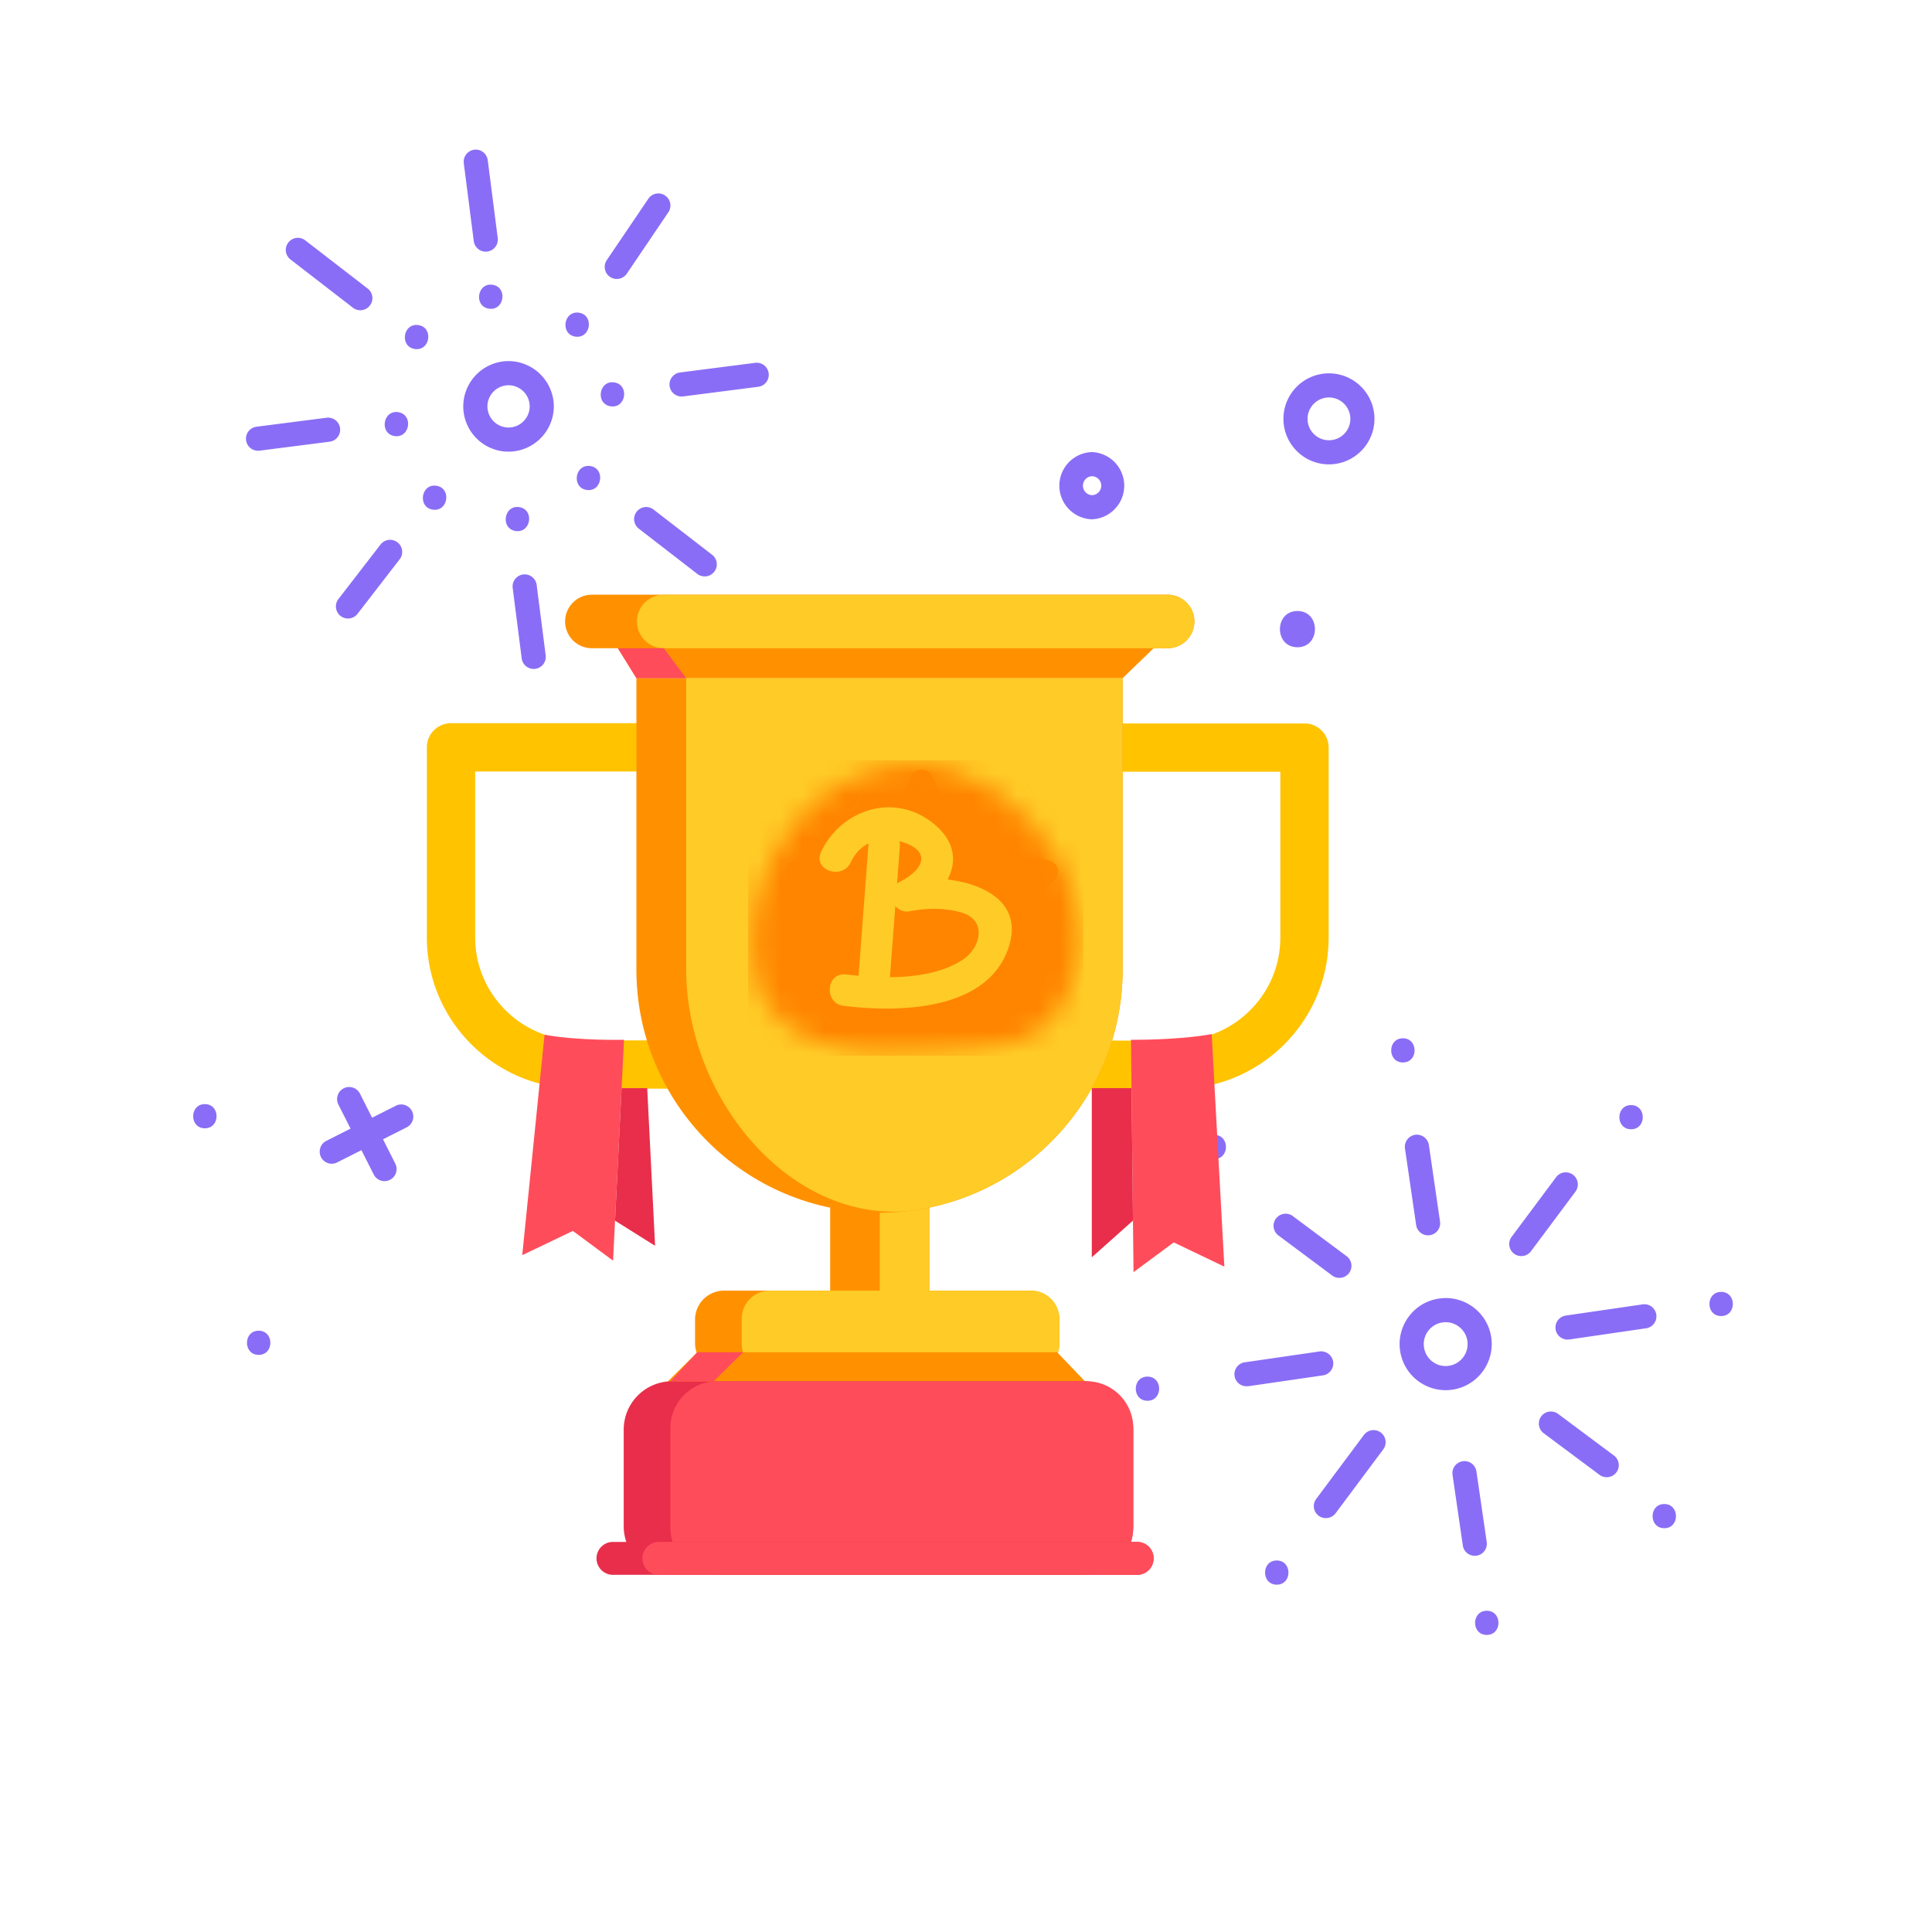 <svg xmlns="http://www.w3.org/2000/svg" xmlns:xlink="http://www.w3.org/1999/xlink" width="90" height="90" viewBox="0 0 90 90">
    <defs>
        <path id="a" d="M5.592 1.443C1.857 2.53-.52 7.29.353 10.926c1.115 4.627 7.252 3.4 10.81 3.293 4.447-.135 5.11-5.53 3.262-8.705-1.428-2.455-3.922-4.44-6.742-4.44-.681 0-1.382.116-2.09.37z"/>
    </defs>
    <g fill="none" fill-rule="evenodd">
        <g fill="#8A6DF6">
            <path d="M61.907 18.516a.996.996 0 1 0 .001 1.993.996.996 0 0 0 0-1.993m0 3.116c-1.17 0-2.121-.951-2.121-2.12s.951-2.12 2.12-2.12c1.17 0 2.12.951 2.12 2.12s-.95 2.12-2.12 2.12M50.86 22.184a.442.442 0 0 0 0 .882.441.441 0 0 0 0-.882m0 2.007a1.567 1.567 0 0 1 0-3.132 1.567 1.567 0 0 1 0 3.132M15.45 54.212a.564.564 0 0 1-.254-1.064l3.272-1.653a.564.564 0 0 1 .507 1.005l-3.271 1.651a.566.566 0 0 1-.253.061"/>
            <path d="M17.913 55.022a.564.564 0 0 1-.503-.308l-1.653-3.273a.563.563 0 0 1 1.005-.507l1.652 3.271a.563.563 0 0 1-.501.817M9.543 52.56c.725 0 .726-1.125 0-1.125-.723 0-.725 1.125 0 1.125M12.05 63.115c.724 0 .725-1.125 0-1.125s-.726 1.125 0 1.125M60.44 30.151c1.086 0 1.088-1.687 0-1.687-1.086 0-1.088 1.687 0 1.687M23.675 17.947a.987.987 0 0 0-.969 1 .987.987 0 0 0 1 .968.987.987 0 0 0 .969-1 .988.988 0 0 0-1-.968zm-2.094 1.017a2.114 2.114 0 0 1 2.076-2.143 2.12 2.12 0 0 1 2.142 2.078 2.115 2.115 0 0 1-2.403 2.121 2.113 2.113 0 0 1-1.815-2.056zM11.463 20.507a.562.562 0 0 1 .488-.629l3.261-.418a.562.562 0 1 1 .143 1.116l-3.262.417a.562.562 0 0 1-.63-.486zM31.193 17.98a.562.562 0 0 1 .487-.629l3.498-.449a.562.562 0 1 1 .143 1.116l-3.499.449a.562.562 0 0 1-.629-.486zM15.866 28.695a.564.564 0 0 1-.101-.79l1.963-2.54a.563.563 0 0 1 .89.69l-1.963 2.539a.563.563 0 0 1-.789.101zM28.418 12.9a.563.563 0 0 1-.152-.782l1.949-2.879a.563.563 0 0 1 .932.63l-1.948 2.88a.564.564 0 0 1-.781.15zM16.463 14.352l-2.95-2.28a.563.563 0 0 1 .688-.89l2.95 2.278a.564.564 0 0 1-.688.892zM32.51 26.755l-2.752-2.128a.562.562 0 1 1 .688-.89l2.752 2.126a.564.564 0 0 1-.687.892zM24.303 30.67l-.42-3.28A.562.562 0 1 1 25 27.249l.42 3.278a.562.562 0 1 1-1.117.143zM22.07 11.232l-.465-3.628a.562.562 0 1 1 1.116-.143l.465 3.628a.562.562 0 1 1-1.116.143zM18.545 19.2c-.718-.1-.876 1.013-.157 1.114.716.101.875-1.013.157-1.114zM20.323 22.628c-.717-.101-.875 1.013-.156 1.114.716.1.875-1.013.156-1.114zM24.182 23.623c-.717-.101-.875 1.013-.156 1.114.717.1.875-1.013.156-1.114zM27.492 21.71c-.718-.1-.876 1.013-.157 1.114.718.101.875-1.013.157-1.114zM28.608 17.813c-.717-.1-.875 1.014-.156 1.115.717.1.875-1.014.156-1.115zM26.965 14.567c-.717-.1-.875 1.013-.157 1.114.718.101.876-1.013.157-1.114zM22.94 13.266c-.718-.101-.876 1.013-.157 1.114.716.1.875-1.013.156-1.114zM19.485 15.144c-.718-.1-.876 1.013-.157 1.114.717.101.875-1.013.157-1.114zM67.348 61.594a1.008 1.008 0 0 0-.82.41c-.164.219-.232.488-.192.758.08.556.598.948 1.156.862.558-.082.945-.6.864-1.157a1.012 1.012 0 0 0-.4-.67 1.011 1.011 0 0 0-.608-.203m-.004 3.166a2.148 2.148 0 0 1-2.122-1.835 2.133 2.133 0 0 1 .404-1.593c.342-.46.844-.759 1.41-.84a2.132 2.132 0 0 1 1.593.402c.459.343.758.844.84 1.41a2.149 2.149 0 0 1-2.125 2.456M58.107 64.576a.561.561 0 0 1-.081-1.12l3.44-.5a.569.569 0 0 1 .638.474.564.564 0 0 1-.476.64l-3.44.5a.687.687 0 0 1-.081.006M73.027 62.402a.562.562 0 0 1-.08-1.119l3.572-.52a.562.562 0 1 1 .162 1.114l-3.572.52a.687.687 0 0 1-.082.005M61.767 70.72a.56.56 0 0 1-.45-.899l2.218-2.974a.562.562 0 1 1 .902.671l-2.219 2.975a.56.56 0 0 1-.45.226M70.87 58.513a.56.56 0 0 1-.45-.899l2.068-2.775a.562.562 0 0 1 .902.673l-2.07 2.775a.559.559 0 0 1-.45.226M62.39 59.528a.552.552 0 0 1-.335-.112l-2.529-1.885a.563.563 0 0 1 .673-.9l2.528 1.885a.56.56 0 0 1-.336 1.012M74.844 68.814a.552.552 0 0 1-.335-.112l-2.598-1.937a.561.561 0 1 1 .672-.9l2.597 1.937a.56.56 0 0 1-.336 1.012M68.7 72.476a.562.562 0 0 1-.556-.482l-.479-3.286a.562.562 0 1 1 1.113-.162l.479 3.286a.562.562 0 0 1-.557.644M66.525 57.546a.561.561 0 0 1-.556-.481l-.52-3.564a.563.563 0 0 1 .476-.638.57.57 0 0 1 .638.476l.519 3.564a.562.562 0 0 1-.557.643M53.453 65.253c.725 0 .726-1.125 0-1.125-.724 0-.725 1.125 0 1.125M59.476 73.82c.725 0 .726-1.126 0-1.126-.723 0-.726 1.125 0 1.125M69.26 76.16c.724 0 .726-1.124 0-1.124-.724 0-.725 1.125 0 1.125M77.529 71.19c.724 0 .725-1.126 0-1.126s-.726 1.125 0 1.125M80.177 61.307c.725 0 .726-1.125 0-1.125-.723 0-.726 1.125 0 1.125M75.982 52.605c.724 0 .726-1.125 0-1.125-.725 0-.726 1.125 0 1.125M65.353 49.493c.723 0 .725-1.125 0-1.125s-.726 1.125 0 1.125M56.565 53.992c.725 0 .726-1.125 0-1.125-.724 0-.725 1.125 0 1.125"/>
        </g>
        <path fill="#FF9100" d="M38.673 60.879h4.618v-4.62h-4.618z"/>
        <path fill="#FFC300" d="M31.098 50.715h-4.145c-3.897 0-7.068-3.16-7.068-7.045v-8.856c0-.622.504-1.125 1.125-1.125h8.783a1.125 1.125 0 1 1 0 2.25h-7.658v7.731c0 2.644 2.162 4.795 4.818 4.795h4.145a1.125 1.125 0 1 1 0 2.25M54.823 50.725H50.68a1.125 1.125 0 1 1 0-2.25h4.144c2.657 0 4.819-2.151 4.819-4.795v-7.73h-7.658a1.125 1.125 0 1 1 0-2.25h8.783c.62 0 1.125.502 1.125 1.124v8.856c0 3.885-3.172 7.045-7.069 7.045"/>
        <path fill="#FF9100" d="M33.728 63.914H48a1.35 1.35 0 0 0 1.35-1.35v-1.091c0-.745-.606-1.35-1.35-1.35H33.728a1.35 1.35 0 0 0-1.35 1.35v1.091c0 .746.604 1.35 1.35 1.35"/>
        <path fill="#FFCB27" d="M34.554 62.608v-1.18c0-.72.585-1.305 1.306-1.305h12.183c.722 0 1.307.585 1.307 1.306v1.179c0 .722-.585 1.306-1.307 1.306H35.86a1.306 1.306 0 0 1-1.306-1.306"/>
        <path fill="#FF9100" d="M53.74 30.197l-1.444 1.395h-22.65l-1.303-2.108z"/>
        <path fill="#FFCB27" d="M40.983 60.123h2.31v-4.178h-2.31z"/>
        <path fill="#FF9100" d="M40.971 56.492c6.255 0 11.326-5.072 11.326-11.326V31.592H29.646v13.574c0 6.254 5.07 11.326 11.325 11.326"/>
        <path fill="#FFCB27" d="M42.131 56.432c-5.518.354-10.165-5.403-10.165-11.266V31.592h20.33v13.574c0 5.863-4.454 10.685-10.165 11.266"/>
        <path fill="#FF9100" d="M27.572 30.197h26.82a1.246 1.246 0 1 0 0-2.493h-26.82a1.246 1.246 0 1 0 0 2.493"/>
        <path fill="#FFCB27" d="M29.672 28.95c0-.687.558-1.245 1.247-1.245h23.474a1.246 1.246 0 1 1 0 2.492H30.92a1.246 1.246 0 0 1-1.247-1.247"/>
        <path fill="#FF9100" d="M50.56 64.366l-1.314-1.374H32.482l-1.384 1.374z"/>
        <path fill="#E82E4A" d="M31.305 73.35H50.54a2.25 2.25 0 0 0 2.25-2.25v-4.504a2.25 2.25 0 0 0-2.25-2.25H31.305a2.25 2.25 0 0 0-2.25 2.25v4.503a2.25 2.25 0 0 0 2.25 2.25"/>
        <path fill="#FF4C5A" d="M31.23 71.174v-4.652c0-1.201.975-2.176 2.177-2.176h17.209c1.201 0 2.175.975 2.175 2.176v4.652a2.176 2.176 0 0 1-2.175 2.176h-17.21a2.176 2.176 0 0 1-2.175-2.176"/>
        <path fill="#E82E4A" d="M52.974 71.829H28.516a.767.767 0 0 0 0 1.532h24.458a.765.765 0 1 0 0-1.532"/>
        <path fill="#FF4C5A" d="M29.925 72.596c0-.423.343-.768.766-.768h22.283a.767.767 0 0 1 0 1.534H30.691a.766.766 0 0 1-.766-.766"/>
        <path fill="#FF9100" d="M42.452 36.152l-1.546 3.132a.54.54 0 0 1-.406.296l-3.457.501a.54.54 0 0 0-.3.922l2.501 2.438a.539.539 0 0 1 .157.477l-.591 3.443a.54.54 0 0 0 .783.57l3.092-1.627a.544.544 0 0 1 .502 0l3.09 1.626c.397.207.86-.129.785-.569l-.59-3.443a.538.538 0 0 1 .155-.477l2.5-2.438a.54.54 0 0 0-.299-.922l-3.456-.501a.542.542 0 0 1-.407-.296l-1.545-3.132a.54.54 0 0 0-.968 0"/>
        <path fill="#FF9100" d="M36.744 41.002a.54.54 0 0 1 .299-.92l3.456-.503a.54.54 0 0 0 .407-.295l1.327-2.688 1.326 2.688c.079.159.333.489.51.514l3.456.502c.443.065.516.39.195.702l-2.5 2.438a.543.543 0 0 0-.156.478l.59 3.443c.015.083-.005.155-.025.227l-2.441-1.284a.544.544 0 0 0-.503 0l-.453.239s-2.407 1.324-2.639 1.387a.535.535 0 0 1-.784-.57l.59-3.442a.54.54 0 0 0-.155-.478l-2.5-2.438z"/>
        <path fill="#FF4C5A" d="M30.919 30.197l1.047 1.395h-2.32l-.863-1.395zM34.616 62.992l-1.37 1.354H31.23l1.251-1.354zM25.367 48.2l-1.039 10.27 2.358-1.129 1.873 1.386.508-10.29s-2.124.055-3.7-.237M56.444 48.172l.591 10.834-2.358-1.131-1.873 1.387-.118-10.825s2.182.026 3.758-.265"/>
        <g transform="translate(34.875 34.536)">
            <mask id="b" fill="#fff">
                <use xlink:href="#a"/>
            </mask>
            <path fill="#FF8500" d="M-.024 14.64h15.609V.879H-.024z" mask="url(#b)"/>
        </g>
        <path fill="#FFCB27" d="M41.93 41.07c.981-.488 1.53-1.35.187-1.819-.073-.026-.147-.045-.216-.066.011.074.025.147.016.228-.04.583-.086 1.166-.13 1.747a.821.821 0 0 1 .142-.09m2.904 3.649c.87-.566 1.152-1.861-.037-2.208-.79-.227-1.601-.214-2.407-.064a.677.677 0 0 1-.68-.244c-.085 1.103-.167 2.21-.252 3.318 1.21-.008 2.451-.204 3.376-.802m-.693-3.75c1.828.223 3.612 1.177 2.785 3.335-1.082 2.8-5.106 2.863-7.622 2.553-.937-.119-.826-1.576.11-1.462l.582.06.464-6.151c0-.009.004-.012.004-.017-.342.171-.63.46-.831.883-.403.847-1.787.363-1.38-.491.909-1.914 3.279-2.754 5.095-1.422 1.131.83 1.265 1.84.793 2.712"/>
        <g fill="#E82E4A">
            <path d="M30.15 50.69l.366 7.344-1.865-1.17.305-6.174zM50.86 50.69v7.88l1.919-1.71-.068-6.17z"/>
        </g>
    </g>
</svg>
